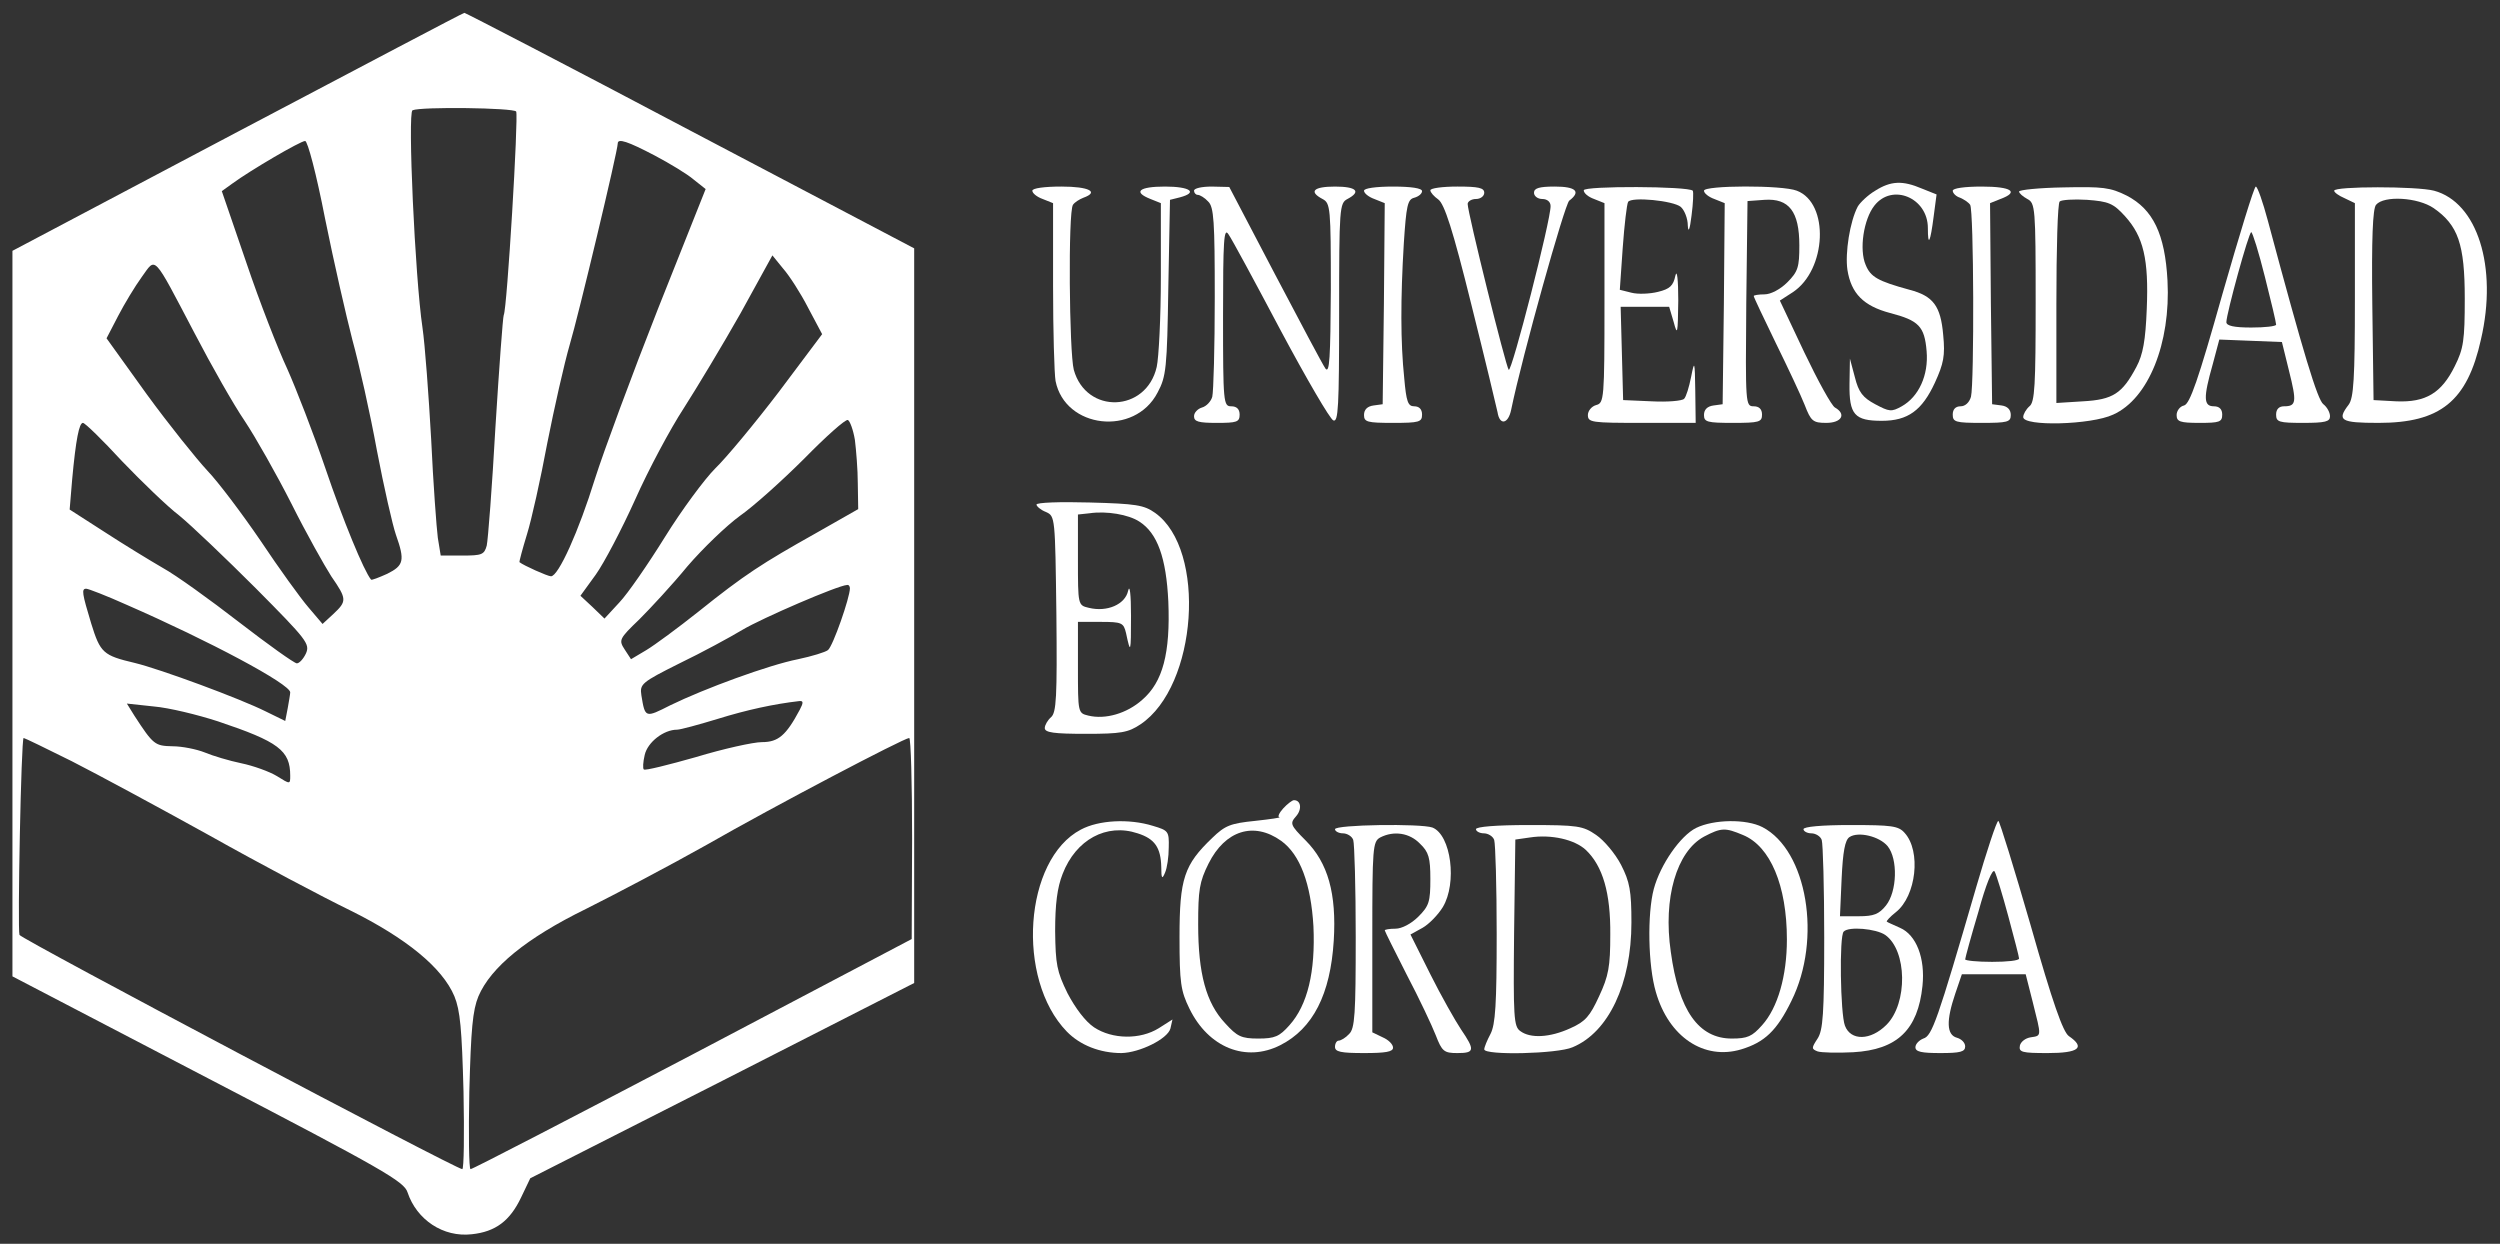 <?xml version="1.0" encoding="UTF-8" standalone="no"?>
<svg
   xmlns:dc="http://purl.org/dc/elements/1.1/"
   xmlns:cc="http://creativecommons.org/ns#"
   xmlns:rdf="http://www.w3.org/1999/02/22-rdf-syntax-ns#"
   xmlns:svg="http://www.w3.org/2000/svg"
   xmlns="http://www.w3.org/2000/svg"
   xmlns:sodipodi="http://sodipodi.sourceforge.net/DTD/sodipodi-0.dtd"
   xmlns:inkscape="http://www.inkscape.org/namespaces/inkscape"
   version="1.0"
   width="603pt"
   height="300pt"
   viewBox="0 0 603 300"
   preserveAspectRatio="xMidYMid meet"
   id="svg44"
   sodipodi:docname="logo-uco.svg"
   inkscape:version="1.0.2 (e86c870879, 2021-01-15)">
  <rect x="0" y="0" width="603" height="300" fill="#333333" stroke="none"/>
  <defs
     id="defs48" />
  <sodipodi:namedview
     pagecolor="#ffffff"
     bordercolor="#666666"
     borderopacity="1"
     objecttolerance="10"
     gridtolerance="10"
     guidetolerance="10"
     inkscape:pageopacity="0"
     inkscape:pageshadow="2"
     inkscape:window-width="2400"
     inkscape:window-height="1271"
     id="namedview46"
     showgrid="false"
     inkscape:zoom="1.5174129"
     inkscape:cx="248.52802"
     inkscape:cy="200"
     inkscape:window-x="-9"
     inkscape:window-y="131"
     inkscape:window-maximized="1"
     inkscape:current-layer="g42"
     inkscape:document-rotation="0" />
  <g
     transform="matrix(0.1,0,0,-0.1,0,300)"
     fill="#000000"
     stroke="none"
     id="g42">
    <path
       d="M 573,2682 30,2395 V 1520 645 L 502,399 C 925,179 975,150 983,124 c 22,-66 86,-109 155,-101 57,6 92,32 119,89 l 22,46 463,235 463,236 v 886 886 l -540,284 c -297,157 -542,284 -545,284 -3,0 -249,-130 -547,-287 z m 672,49 c 6,-10 -22,-478 -30,-491 -2,-4 -11,-125 -20,-270 -8,-144 -18,-273 -21,-286 -6,-22 -12,-24 -59,-24 h -52 l -7,43 c -3,23 -11,130 -16,237 -6,107 -15,229 -21,270 -18,121 -36,519 -24,524 20,9 244,6 250,-3 z M 784,2473 c 21,-104 51,-235 66,-293 16,-58 43,-178 59,-266 17,-89 38,-181 46,-204 22,-62 19,-74 -21,-94 -20,-9 -38,-16 -39,-14 -17,20 -68,144 -110,268 -29,85 -71,193 -92,240 -22,47 -67,162 -99,257 l -59,172 25,18 c 45,33 165,103 176,103 6,0 27,-79 48,-187 z m 795,152 c 36,-19 79,-45 94,-58 l 29,-23 -115,-289 c -63,-160 -131,-344 -152,-410 -39,-126 -88,-235 -106,-235 -8,0 -66,26 -76,34 -1,1 7,31 18,67 11,35 33,134 49,220 17,86 41,192 54,237 21,70 116,468 116,486 0,13 24,5 89,-29 z m 370,-367 34,-64 -105,-140 c -58,-76 -127,-159 -153,-184 -25,-25 -80,-99 -121,-165 -41,-66 -90,-137 -110,-158 l -36,-39 -29,28 -29,27 37,51 c 20,28 63,110 95,181 32,72 85,171 117,220 32,50 94,153 137,229 l 77,140 26,-32 c 15,-17 42,-59 60,-94 z M 470,2195 c 40,-77 94,-172 120,-210 26,-39 77,-129 113,-200 36,-72 80,-150 96,-175 38,-55 38,-60 5,-91 l -26,-24 -34,40 c -19,22 -71,94 -115,160 -45,66 -103,143 -129,170 -26,28 -92,110 -146,184 l -97,135 28,54 c 15,29 41,72 57,94 35,48 25,59 128,-137 z m 1592,-256 c 3,-24 7,-72 7,-105 l 1,-62 -102,-58 c -130,-73 -172,-100 -283,-189 -49,-39 -106,-81 -126,-93 l -37,-22 -15,23 c -15,23 -14,26 35,73 27,27 80,84 116,128 37,43 94,98 127,122 33,23 103,86 155,138 52,53 99,95 105,93 5,-2 13,-24 17,-48 z M 294,1888 c 48,-50 110,-110 139,-132 28,-23 111,-102 184,-175 123,-124 131,-134 121,-157 -6,-13 -16,-24 -22,-24 -6,0 -69,45 -139,99 -71,55 -153,114 -184,131 -31,18 -95,57 -141,87 l -84,54 6,72 c 9,98 17,137 26,137 5,0 47,-41 94,-92 z m 1756,-307 c 0,-22 -41,-140 -53,-149 -6,-5 -39,-15 -72,-22 -71,-14 -226,-71 -308,-111 -61,-31 -61,-31 -70,24 -4,27 0,31 92,77 54,26 122,63 152,81 47,28 230,107 252,108 4,1 7,-3 7,-8 z M 306,1541 c 199,-87 394,-191 394,-211 0,-4 -3,-21 -6,-38 l -6,-31 -47,23 c -62,31 -254,102 -316,117 -76,18 -83,24 -105,95 -22,73 -24,84 -12,84 5,0 49,-17 98,-39 z m 1623,-253 c -33,-62 -52,-78 -91,-78 -21,0 -93,-16 -159,-36 -67,-19 -123,-33 -126,-30 -3,2 -2,18 2,35 7,31 46,61 78,61 8,0 52,12 98,26 71,22 136,36 197,43 10,1 10,-4 1,-21 z M 526,1260 c 146,-49 174,-70 174,-131 0,-21 0,-21 -32,-1 -18,11 -57,25 -86,31 -29,6 -69,18 -88,26 -20,8 -55,15 -78,15 -42,1 -46,3 -92,74 l -18,29 65,-7 c 36,-3 106,-20 155,-36 z m -353,-96 c 61,-31 211,-112 332,-179 121,-68 274,-149 340,-181 135,-67 222,-138 251,-207 14,-34 18,-79 22,-230 2,-103 1,-187 -3,-187 -15,0 -1064,555 -1068,565 -5,13 4,475 10,475 2,0 54,-25 116,-56 z M 2200,978 2199,735 1671,457 C 1381,305 1140,180 1135,180 c -4,0 -5,84 -3,187 4,151 8,196 22,230 30,70 115,140 260,211 70,35 201,104 290,154 166,95 475,257 489,258 4,0 7,-109 7,-242 z"
       id="path2"
       style="fill:#ffffff" />
    <path
       d="m 4523,2540 c -17,-10 -36,-28 -42,-38 -19,-36 -31,-112 -25,-153 9,-57 39,-87 103,-104 69,-18 83,-32 88,-92 5,-58 -19,-110 -60,-133 -25,-14 -30,-13 -64,5 -30,16 -40,29 -49,65 l -12,45 -1,-61 c -1,-74 12,-89 78,-89 63,0 97,25 128,92 21,46 25,65 20,115 -6,70 -24,94 -81,109 -77,21 -94,31 -106,60 -16,37 -5,110 21,143 43,55 129,19 129,-54 0,-47 6,-35 14,28 l 7,53 -35,14 c -47,20 -75,19 -113,-5 z"
       id="path4"
       style="fill:#ffffff" />
    <path
       d="m 2490,2540 c 0,-6 11,-15 25,-20 l 25,-10 v -199 c 0,-109 3,-213 6,-230 23,-115 191,-134 246,-28 21,39 23,59 26,254 l 4,211 24,6 c 45,12 24,26 -36,26 -63,0 -78,-13 -35,-30 l 25,-10 v -177 c 0,-98 -5,-196 -10,-218 -25,-110 -170,-115 -200,-7 -11,42 -14,381 -2,398 4,6 15,13 25,17 39,14 14,27 -53,27 -41,0 -70,-4 -70,-10 z"
       id="path6"
       style="fill:#ffffff" />
    <path
       d="m 2880,2540 c 0,-5 4,-10 9,-10 5,0 17,-7 25,-16 14,-13 16,-48 16,-232 0,-119 -3,-227 -6,-239 -3,-11 -14,-23 -25,-26 -10,-3 -19,-12 -19,-21 0,-13 11,-16 55,-16 48,0 55,2 55,20 0,13 -7,20 -20,20 -19,0 -20,7 -20,217 0,185 2,215 13,198 8,-11 64,-115 126,-232 62,-116 119,-214 127,-217 12,-5 14,32 14,259 0,254 1,265 20,275 34,18 22,30 -30,30 -52,0 -64,-12 -30,-30 19,-10 20,-21 20,-218 -1,-165 -3,-204 -13,-191 -7,10 -61,112 -122,228 l -110,210 -42,1 c -24,0 -43,-4 -43,-10 z"
       id="path8"
       style="fill:#ffffff" />
    <path
       d="m 3290,2540 c 0,-6 11,-15 25,-20 l 25,-10 -2,-242 -3,-243 -22,-3 c -15,-2 -23,-10 -23,-23 0,-17 8,-19 70,-19 63,0 70,2 70,20 0,13 -7,20 -19,20 -15,0 -19,11 -24,68 -9,86 -9,192 -1,325 6,91 9,106 25,110 11,3 19,10 19,16 0,7 -26,11 -70,11 -41,0 -70,-4 -70,-10 z"
       id="path10"
       style="fill:#ffffff" />
    <path
       d="m 3450,2541 c 0,-5 9,-15 19,-22 15,-11 35,-72 80,-254 33,-132 61,-249 63,-259 5,-33 26,-29 33,6 27,131 129,495 140,504 29,22 16,34 -35,34 -38,0 -50,-4 -50,-15 0,-8 9,-15 20,-15 12,0 20,-7 20,-17 1,-32 -94,-403 -101,-395 -7,8 -99,379 -99,400 0,6 9,12 20,12 11,0 20,7 20,15 0,12 -14,15 -65,15 -36,0 -65,-4 -65,-9 z"
       id="path12"
       style="fill:#ffffff" />
    <path
       d="m 3820,2541 c 0,-7 11,-16 25,-21 l 25,-10 v -241 c 0,-232 -1,-241 -20,-246 -11,-3 -20,-14 -20,-24 0,-18 9,-19 130,-19 h 130 l -1,78 c -1,72 -2,74 -10,33 -5,-25 -12,-48 -17,-53 -5,-5 -40,-8 -78,-6 l -69,3 -3,113 -3,112 h 59 58 l 11,-37 c 9,-34 10,-28 11,52 0,50 -3,77 -7,60 -5,-24 -13,-32 -42,-39 -20,-5 -49,-6 -64,-2 l -28,7 7,101 c 4,56 10,106 13,111 8,13 109,3 127,-12 9,-8 17,-28 17,-45 1,-19 5,-10 9,24 4,30 5,57 3,60 -10,11 -263,12 -263,1 z"
       id="path14"
       style="fill:#ffffff" />
    <path
       d="m 4110,2540 c 0,-6 11,-15 25,-20 l 25,-10 -2,-242 -3,-243 -22,-3 c -15,-2 -23,-10 -23,-23 0,-17 8,-19 70,-19 63,0 70,2 70,20 0,13 -7,20 -20,20 -20,0 -20,5 -18,248 l 3,247 41,3 c 59,4 84,-28 84,-110 0,-52 -3,-63 -29,-89 -17,-17 -40,-29 -55,-29 -14,0 -26,-2 -26,-4 0,-3 24,-53 53,-113 29,-59 61,-127 70,-150 15,-39 20,-43 52,-43 37,0 49,21 21,37 -8,4 -41,64 -74,133 l -59,125 31,20 c 82,54 89,215 10,245 -35,14 -224,13 -224,0 z"
       id="path16"
       style="fill:#ffffff" />
    <path
       d="m 4710,2540 c 0,-6 8,-14 18,-17 9,-4 20,-11 24,-17 9,-13 10,-431 2,-463 -4,-14 -14,-23 -25,-23 -12,0 -19,-7 -19,-20 0,-18 7,-20 70,-20 62,0 70,2 70,19 0,13 -8,21 -22,23 l -23,3 -3,243 -2,242 25,10 c 46,17 27,30 -45,30 -41,0 -70,-4 -70,-10 z"
       id="path18"
       style="fill:#ffffff" />
    <path
       d="m 4870,2538 c 0,-4 9,-12 20,-18 19,-10 20,-21 20,-249 0,-200 -2,-241 -15,-251 -8,-7 -15,-19 -15,-26 0,-23 164,-19 217,6 85,38 139,172 131,323 -6,113 -35,172 -98,205 -40,20 -58,22 -152,20 -60,-1 -108,-6 -108,-10 z m 256,-60 c 44,-49 57,-103 52,-223 -3,-76 -9,-110 -25,-140 -34,-64 -56,-79 -129,-83 l -64,-4 v 239 c 0,132 3,243 8,247 4,4 34,6 66,4 52,-4 63,-8 92,-40 z"
       id="path20"
       style="fill:#ffffff" />
    <path
       d="m 5360,2289 c -58,-206 -78,-263 -92,-267 -10,-2 -18,-13 -18,-23 0,-16 8,-19 55,-19 48,0 55,2 55,20 0,13 -7,20 -20,20 -25,0 -26,20 -3,101 l 16,60 76,-3 75,-3 17,-69 c 19,-76 18,-86 -12,-86 -12,0 -19,-7 -19,-20 0,-18 7,-20 65,-20 54,0 65,3 65,16 0,9 -7,22 -16,29 -14,10 -48,122 -134,443 -12,45 -25,82 -29,82 -4,0 -40,-118 -81,-261 z m 103,43 c 15,-59 27,-110 27,-115 0,-4 -27,-7 -60,-7 -41,0 -60,4 -60,13 0,20 54,217 60,217 3,0 18,-48 33,-108 z"
       id="path22"
       style="fill:#ffffff" />
    <path
       d="m 5630,2540 c 0,-4 11,-12 25,-18 l 25,-12 v -233 c 0,-190 -3,-237 -15,-253 -29,-38 -20,-44 72,-44 149,0 214,52 247,201 41,176 -9,331 -113,359 -41,11 -241,11 -241,0 z m 240,-42 c 59,-41 75,-87 75,-218 0,-101 -3,-121 -24,-163 -32,-65 -70,-88 -141,-85 l -55,3 -3,229 c -2,160 1,233 9,242 19,23 101,18 139,-8 z"
       id="path24"
       style="fill:#ffffff" />
    <path
       d="m 2500,1783 c 0,-4 10,-13 23,-18 22,-10 22,-12 25,-246 2,-201 0,-238 -13,-249 -8,-7 -15,-19 -15,-26 0,-11 22,-14 99,-14 85,0 102,3 132,23 137,92 160,421 35,510 -27,19 -46,22 -158,25 -71,2 -128,0 -128,-5 z m 248,-41 c 44,-28 65,-88 70,-193 5,-124 -13,-194 -63,-237 -37,-33 -89,-48 -130,-38 -25,6 -25,7 -25,116 v 110 h 55 c 51,0 55,-2 61,-27 11,-52 12,-48 12,42 0,51 -3,77 -7,60 -7,-33 -51,-52 -95,-41 -26,6 -26,7 -26,116 v 109 l 28,3 c 41,6 94,-3 120,-20 z"
       id="path26"
       style="fill:#ffffff" />
    <path
       d="m 3095,1050 c -10,-11 -14,-21 -9,-21 5,-1 -22,-5 -59,-9 -59,-6 -72,-11 -103,-41 -68,-65 -79,-98 -79,-239 0,-111 3,-130 24,-173 46,-94 136,-130 219,-88 79,40 121,123 129,252 7,114 -14,188 -68,242 -37,37 -38,41 -23,58 15,17 12,39 -5,39 -4,0 -16,-9 -26,-20 z m -5,-78 c 46,-33 72,-104 78,-206 5,-110 -14,-190 -58,-239 -24,-27 -35,-32 -75,-32 -41,0 -51,5 -80,37 -46,49 -65,120 -65,238 0,83 3,103 25,147 40,80 109,102 175,55 z"
       id="path28"
       style="fill:#ffffff" />
    <path
       d="m 2607,999 c -137,-72 -157,-360 -34,-487 32,-33 80,-52 132,-52 44,1 111,34 118,59 l 5,22 -33,-21 c -45,-28 -112,-27 -156,2 -21,14 -45,46 -64,82 -26,53 -29,70 -30,150 0,65 5,105 18,138 32,83 106,123 181,98 41,-13 56,-34 57,-82 0,-27 2,-30 9,-13 5,11 9,38 9,61 1,39 -1,41 -38,52 -58,18 -131,14 -174,-9 z"
       id="path30"
       style="fill:#ffffff" />
    <path
       d="m 4091,1003 c -38,-19 -86,-88 -102,-147 -16,-60 -14,-185 5,-249 31,-108 116,-165 206,-138 56,17 86,45 121,117 74,149 38,363 -70,419 -39,20 -117,19 -160,-2 z m 113,-17 c 66,-27 106,-122 106,-252 0,-88 -22,-165 -60,-207 -24,-27 -35,-32 -73,-32 -80,0 -128,68 -147,209 -19,130 14,242 80,278 42,22 51,22 94,4 z"
       id="path32"
       style="fill:#ffffff" />
    <path
       d="m 4766,858 c -93,-320 -106,-357 -127,-363 -10,-4 -19,-13 -19,-21 0,-11 15,-14 60,-14 48,0 60,3 60,16 0,9 -9,18 -20,21 -25,7 -26,41 -4,106 l 16,47 h 77 77 l 17,-67 c 21,-84 22,-81 -5,-85 -13,-2 -24,-11 -26,-20 -3,-16 5,-18 67,-18 75,0 92,13 51,41 -14,10 -39,80 -92,267 -40,138 -75,252 -78,252 -4,0 -28,-73 -54,-162 z m 78,-68 c 14,-52 26,-98 26,-102 0,-5 -29,-8 -65,-8 -36,0 -65,3 -65,6 0,3 14,55 32,115 18,66 34,105 39,97 4,-7 19,-56 33,-108 z"
       id="path34"
       style="fill:#ffffff" />
    <path
       d="m 3220,1000 c 0,-5 9,-10 19,-10 10,0 22,-7 25,-16 3,-9 6,-114 6,-234 0,-185 -2,-221 -16,-234 -8,-9 -20,-16 -25,-16 -5,0 -9,-7 -9,-15 0,-12 14,-15 70,-15 52,0 70,3 70,13 0,8 -11,19 -25,25 l -25,12 v 229 c 0,217 1,231 19,241 33,17 71,11 96,-15 21,-20 25,-34 25,-85 0,-55 -3,-65 -29,-91 -17,-17 -40,-29 -55,-29 -14,0 -26,-2 -26,-4 0,-2 24,-50 53,-107 30,-57 61,-123 70,-146 15,-39 20,-43 52,-43 42,0 43,7 9,57 -14,21 -48,81 -74,133 l -48,96 29,16 c 16,9 38,32 49,50 35,58 20,174 -25,192 -28,10 -235,7 -235,-4 z"
       id="path36"
       style="fill:#ffffff" />
    <path
       d="m 3560,1000 c 0,-5 9,-10 19,-10 10,0 22,-7 25,-16 3,-9 6,-111 6,-227 0,-169 -3,-218 -15,-241 -8,-15 -15,-32 -15,-37 0,-15 177,-11 213,5 87,36 142,153 142,301 0,76 -4,98 -25,139 -14,27 -41,59 -60,72 -32,22 -44,24 -162,24 -79,0 -128,-4 -128,-10 z m 265,-50 c 41,-39 60,-104 59,-205 0,-76 -4,-99 -27,-148 -22,-48 -33,-61 -69,-77 -50,-23 -97,-25 -121,-7 -16,11 -17,34 -15,237 l 3,225 35,5 c 52,8 108,-5 135,-30 z"
       id="path38"
       style="fill:#ffffff" />
    <path
       d="m 4350,1000 c 0,-5 9,-10 19,-10 10,0 22,-7 25,-16 3,-9 6,-114 6,-235 0,-185 -3,-224 -16,-244 -15,-23 -15,-25 0,-31 9,-3 48,-4 86,-2 106,6 156,54 167,160 7,67 -15,123 -54,140 -15,7 -30,13 -32,15 -2,1 8,12 22,23 49,39 61,147 21,191 -15,17 -31,19 -131,19 -69,0 -113,-4 -113,-10 z m 203,-41 c 25,-31 23,-109 -4,-143 -17,-21 -29,-26 -66,-26 h -45 l 4,91 c 3,64 8,93 19,100 21,14 72,2 92,-22 z m -6,-214 c 53,-37 55,-165 3,-217 -38,-38 -86,-39 -100,-2 -11,28 -14,217 -3,227 12,13 78,7 100,-8 z"
       id="path40"
       style="fill:#ffffff" />
  </g>
</svg>
